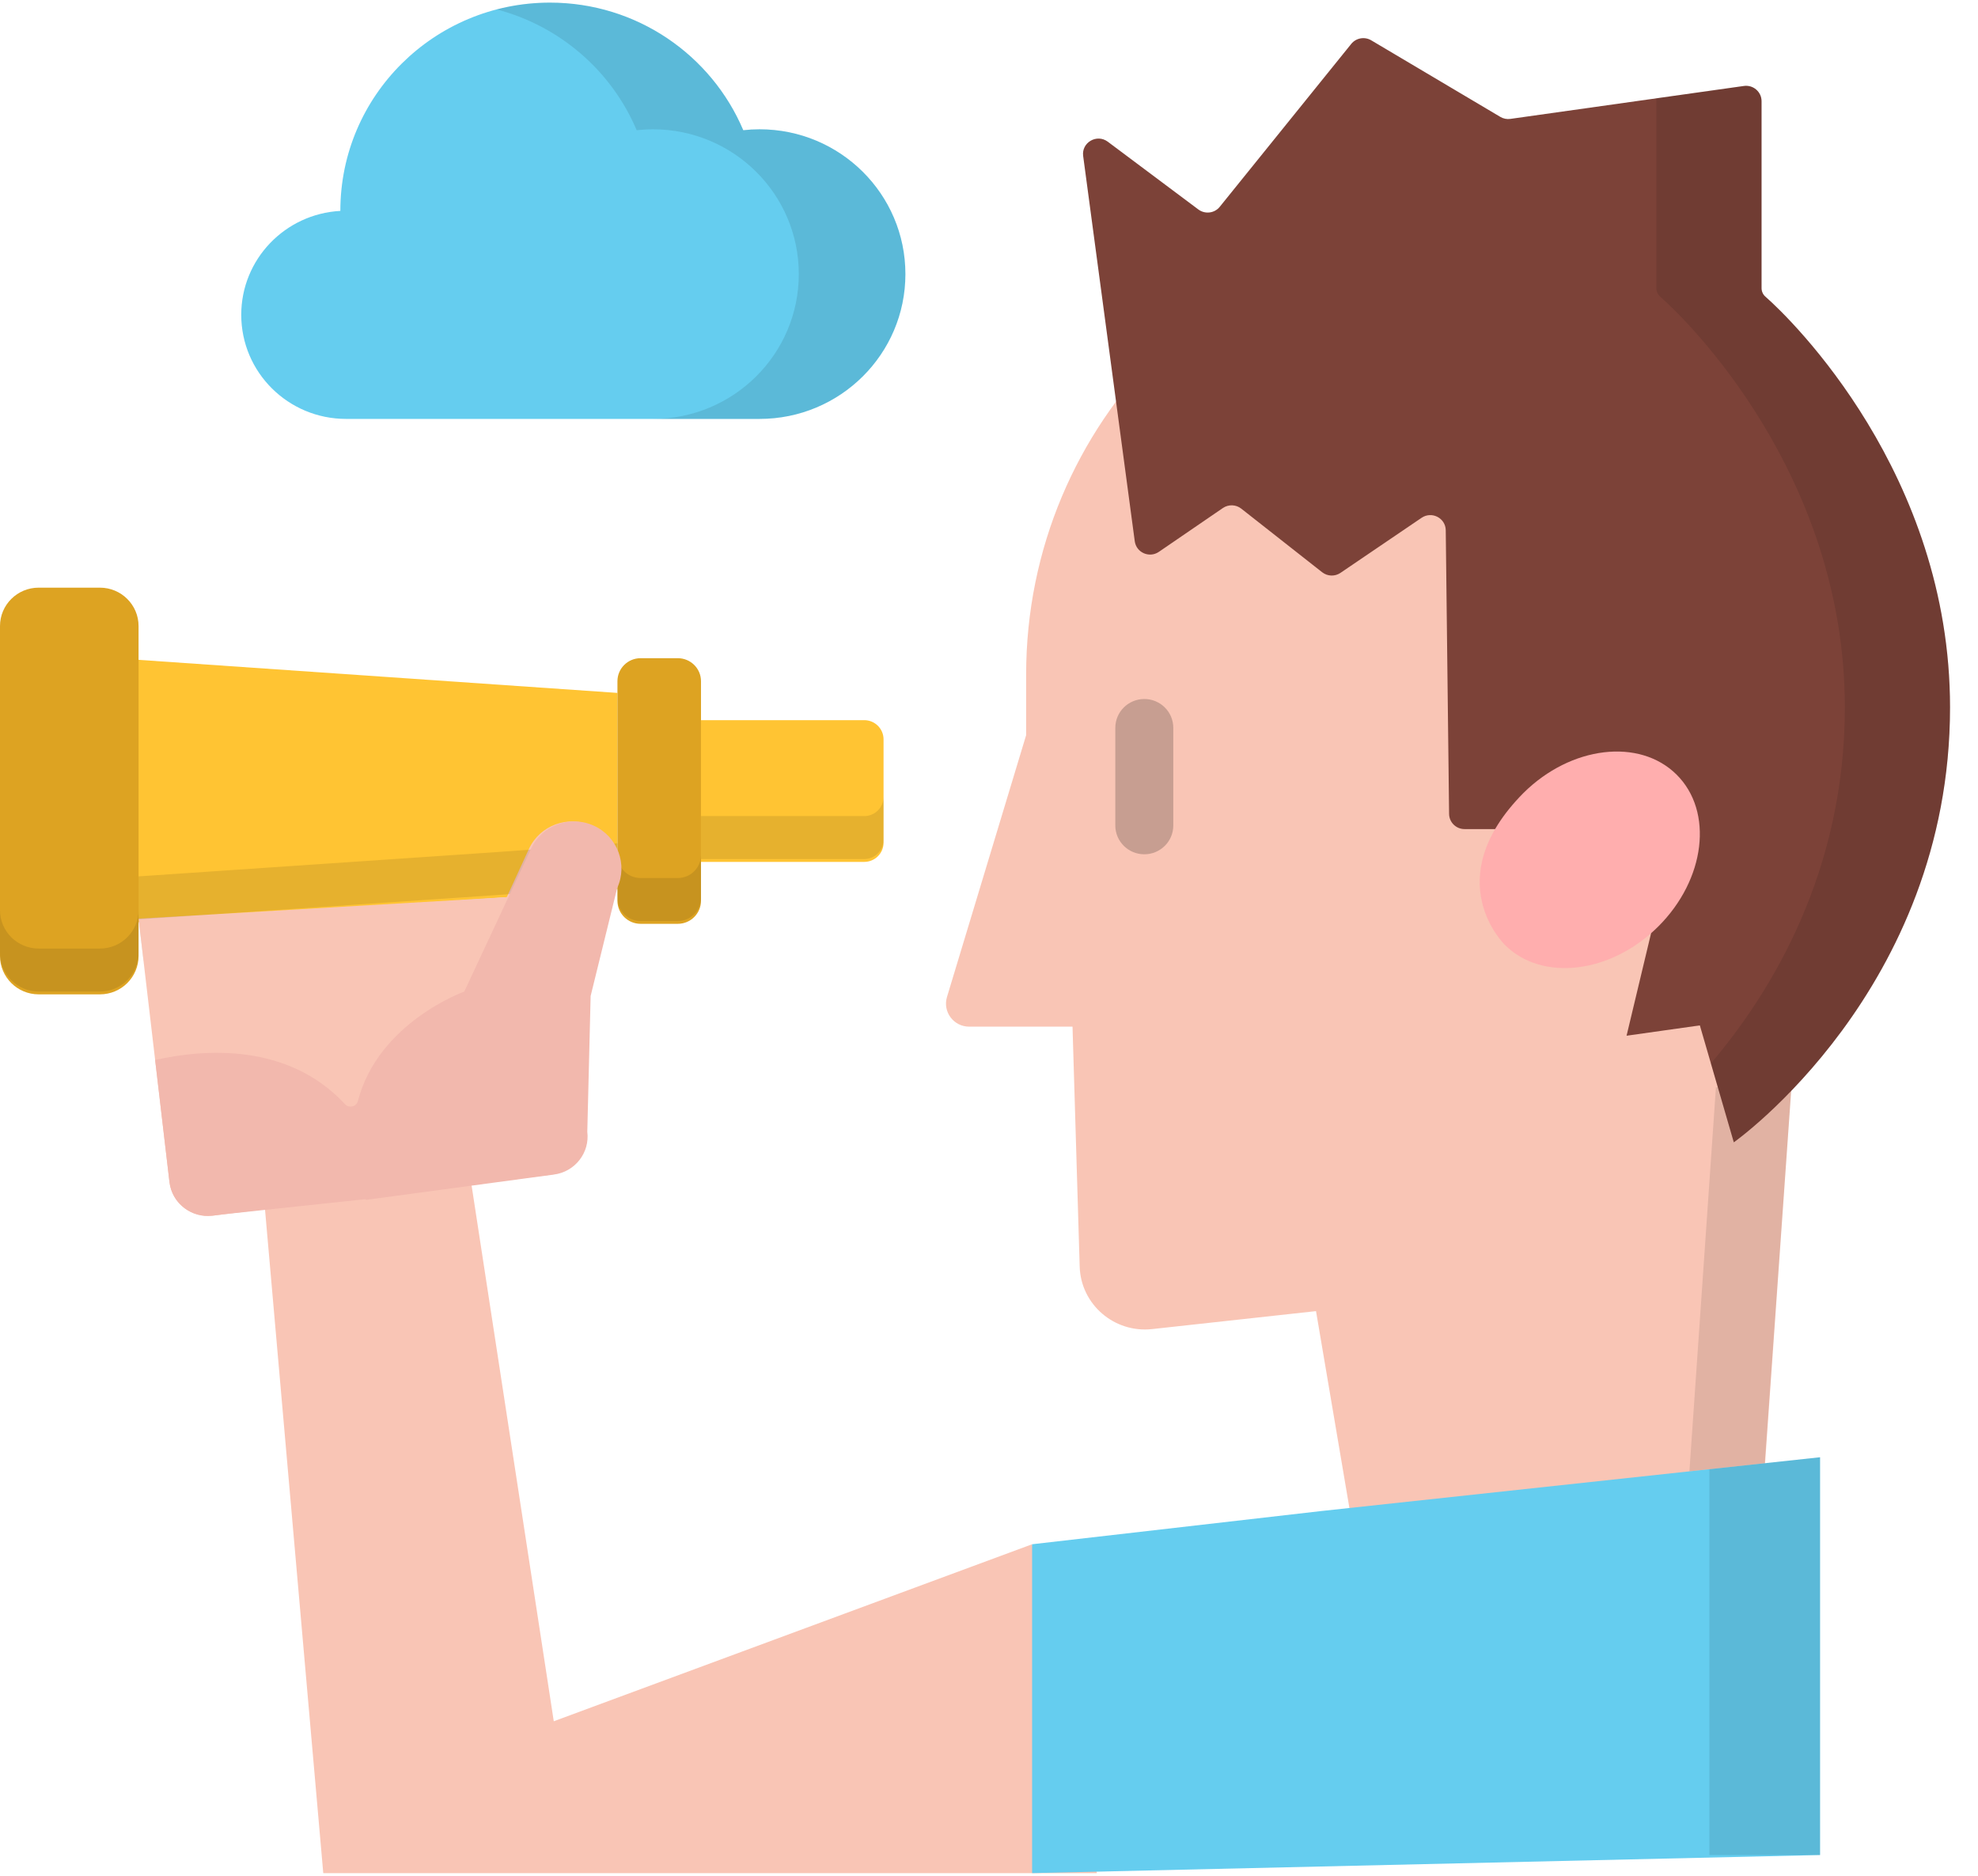<?xml version="1.0" encoding="UTF-8"?>
<svg width="58px" height="55px" viewBox="0 0 58 55" version="1.1" xmlns="http://www.w3.org/2000/svg" xmlns:xlink="http://www.w3.org/1999/xlink">
    <!-- Generator: Sketch 51.3 (57544) - http://www.bohemiancoding.com/sketch -->
    <title>icon_research</title>
    <desc>Created with Sketch.</desc>
    <defs></defs>
    <g id="Page-1" stroke="none" stroke-width="1" fill="none" fill-rule="evenodd">
        <g id="Artboard-6" transform="translate(-371, -174)" fill-rule="nonzero">
            <g id="icon_research" transform="translate(371, 174)">
                <path d="M51.75,42.992 L52.529,31.881 C57.561,26.821 56.745,19.778 56.745,19.778 C56.745,12.377 50.778,6.377 43.417,6.377 C36.056,6.377 30.089,12.377 30.089,19.778 L30.089,21.556 L27.768,29.233 C27.637,29.667 27.963,30.103 28.419,30.103 L31.449,30.103 L31.659,37.138 C31.692,38.247 32.671,39.092 33.782,38.971 L38.589,38.444 L39.583,44.305" id="Shape" fill="#F9C5B5"></path>
                <g id="Group" opacity="0.1" transform="translate(49.474, 31.825)" fill="#000000">
                    <polygon id="Shape" points="0.842 0.056 0.064 11.317 2.273 11.079 3.055 0.056"></polygon>
                </g>
                <path d="M22.273,12.283 C24.635,12.283 26.549,10.382 26.549,8.037 C26.549,5.692 24.635,3.791 22.273,3.791 C22.111,3.791 21.952,3.8 21.795,3.818 C20.865,1.62 18.678,0.077 16.126,0.077 C12.732,0.077 9.98,2.809 9.98,6.18 C9.98,6.181 9.98,6.183 9.98,6.184 C8.36,6.271 7.074,7.602 7.074,9.231 C7.074,10.917 8.45,12.283 10.147,12.283 L22.273,12.283 L22.273,12.283 Z" id="Shape" fill="#65CDEF"></path>
                <path d="M22.271,3.791 C22.109,3.791 21.95,3.8 21.793,3.818 C20.863,1.62 18.676,0.077 16.124,0.077 C15.584,0.077 15.061,0.146 14.562,0.276 C16.42,0.76 17.936,2.085 18.669,3.818 C18.826,3.801 18.985,3.791 19.146,3.791 C21.508,3.791 23.423,5.692 23.423,8.037 C23.423,10.382 21.508,12.283 19.146,12.283 L22.271,12.283 C24.633,12.283 26.547,10.382 26.547,8.037 C26.547,5.692 24.633,3.791 22.271,3.791 Z" id="Shape" fill="#000000" opacity="0.1"></path>
                <polygon id="Shape" fill="#000000" opacity="0.1" points="4.063 26.937 4.207 28.161 16.334 27.452 16.047 26.22"></polygon>
                <path d="M48.414,27.362 L47.695,30.369 L49.844,30.066 L50.84,33.494 C50.84,33.494 57.18,29.023 57.18,20.74 C57.18,13.897 52.528,9.363 51.768,8.7 C51.694,8.636 51.653,8.544 51.653,8.447 L51.653,2.966 C51.653,2.693 51.408,2.482 51.135,2.521 L44.289,3.486 C44.186,3.501 44.082,3.48 43.993,3.427 L40.208,1.182 C40.014,1.067 39.764,1.112 39.622,1.287 L35.766,6.064 C35.613,6.254 35.335,6.288 35.139,6.142 L32.483,4.155 C32.162,3.915 31.708,4.178 31.761,4.574 L33.274,15.87 C33.319,16.203 33.702,16.372 33.981,16.181 L35.858,14.896 C36.022,14.784 36.241,14.791 36.397,14.914 L38.769,16.779 C38.925,16.901 39.143,16.909 39.307,16.797 L41.684,15.183 C41.983,14.98 42.389,15.189 42.393,15.549 L42.491,23.865 C42.494,24.112 42.696,24.31 42.945,24.31 L43.851,24.31 C44.061,24.31 44.243,24.167 44.292,23.964 L48.414,27.362 Z" id="Shape" fill="#7C4238"></path>
                <g id="Group" opacity="0.1" transform="translate(48.469, 2.44)" fill="#000000">
                    <path d="M3.299,6.261 C3.225,6.197 3.184,6.105 3.184,6.008 L3.184,0.527 C3.184,0.253 2.94,0.043 2.667,0.081 L0.091,0.444 C0.096,0.471 0.1,0.499 0.1,0.527 L0.1,6.008 C0.1,6.105 0.141,6.197 0.215,6.261 C0.975,6.923 5.627,11.458 5.627,18.301 C5.627,23.108 3.491,26.631 1.699,28.742 L2.371,31.055 C2.371,31.055 8.711,26.583 8.711,18.301 C8.711,11.458 4.059,6.923 3.299,6.261 Z" id="Shape"></path>
                </g>
                <path d="M44.672,23.251 C46.062,21.872 48.072,21.631 49.162,22.713 C50.252,23.795 50.009,25.791 48.62,27.171 C47.23,28.55 45.22,28.791 44.13,27.709 C44.13,27.709 42.144,25.802 44.672,23.251 Z" id="Shape" fill="#FFAEAE"></path>
                <polygon id="Shape" fill="#FFC433" points="14.474 26.334 3.356 27.088 3.356 19.299 18.105 20.317 18.105 26.071"></polygon>
                <path d="M19.874,27.088 L18.785,27.088 C18.409,27.088 18.105,26.786 18.105,26.413 L18.105,19.974 C18.105,19.601 18.409,19.299 18.785,19.299 L19.874,19.299 C20.25,19.299 20.555,19.601 20.555,19.974 L20.555,26.413 C20.554,26.786 20.25,27.088 19.874,27.088 Z" id="Shape" fill="#DDA322"></path>
                <path d="M25.341,25.272 L20.554,25.272 L20.554,21.116 L25.341,21.116 C25.654,21.116 25.908,21.368 25.908,21.679 L25.908,24.709 C25.908,25.02 25.654,25.272 25.341,25.272 Z" id="Shape" fill="#FFC433"></path>
                <path d="M30.264,45.28 L16.238,50.47 L13.824,34.732 L16.178,34.44 C16.799,34.363 17.24,33.801 17.162,33.184 L17.26,29.204 L18.038,26.037 C18.355,25.346 18.045,24.524 17.349,24.209 C16.654,23.894 15.826,24.202 15.509,24.893 L14.86,26.306 L4.063,26.937 L4.97,34.668 C5.048,35.285 5.615,35.722 6.236,35.645 L7.77,35.455 L9.479,54.923 L32.163,54.923 L30.264,45.28 Z" id="Shape" fill="#F9C5B5"></path>
                <polygon id="Shape" fill="#65CDEF" points="53.369 42.729 53.369 54.392 30.264 54.923 30.264 52.138 30.264 48.709 30.264 45.28 38.751 44.305"></polygon>
                <polygon id="Shape" fill="#000000" opacity="0.1" points="53.369 54.392 53.369 42.729 50.124 43.079 50.124 54.392"></polygon>
                <path d="M2.929,29.156 L1.134,29.156 C0.508,29.156 0,28.652 0,28.03 L0,18.357 C0,17.735 0.508,17.231 1.134,17.231 L2.929,17.231 C3.555,17.231 4.063,17.735 4.063,18.357 L4.063,28.03 C4.063,28.652 3.556,29.156 2.929,29.156 Z" id="Shape" fill="#DDA322"></path>
                <path d="M25.341,23.929 L20.554,23.929 L20.554,25.07 C20.554,25.443 20.25,25.745 19.874,25.745 L18.785,25.745 C18.409,25.745 18.105,25.443 18.105,25.07 L18.105,24.728 L14.474,24.991 L4.063,25.697 L4.063,26.687 C4.063,27.309 3.555,27.813 2.929,27.813 L1.134,27.813 C0.508,27.813 0,27.309 0,26.687 L0,27.948 C0,28.569 0.508,29.073 1.134,29.073 L2.929,29.073 C3.555,29.073 4.063,28.569 4.063,27.948 L4.063,26.958 L14.474,26.251 L15.559,26.172 L16.228,24.863 L17.493,24.985 L18.105,25.988 L18.105,26.33 C18.105,26.703 18.409,27.006 18.785,27.006 L19.874,27.006 C20.25,27.006 20.554,26.703 20.554,26.33 L20.554,25.189 L25.341,25.189 C25.654,25.189 25.908,24.937 25.908,24.626 L25.908,23.366 C25.908,23.677 25.654,23.929 25.341,23.929 Z" id="Shape" fill="#000000" opacity="0.1"></path>
                <path d="M17.409,24.209 C16.714,23.894 15.885,24.202 15.568,24.892 L13.614,29.074 C13.614,29.074 11.098,29.972 10.495,32.281 C10.451,32.451 10.237,32.505 10.117,32.376 C8.44,30.571 5.993,30.756 4.549,31.08 L4.97,34.667 C5.042,35.241 5.537,35.659 6.106,35.653 C6.149,35.652 6.192,35.65 6.236,35.645 L6.563,35.604 L7.771,35.475 L10.723,35.161 C10.725,35.168 10.728,35.175 10.73,35.182 L11.519,35.076 L16.237,34.44 C16.858,34.363 17.299,33.801 17.221,33.184 L17.319,29.204 L18.098,26.037 C18.415,25.346 18.105,24.523 17.409,24.209 Z" id="Shape" fill="#F2B8AD"></path>
                <g id="Group" opacity="0.2" transform="translate(32.61, 20.403)" fill="#000000">
                    <path d="M0.944,0.093 C0.475,0.093 0.094,0.471 0.094,0.938 L0.094,3.802 C0.094,4.268 0.475,4.646 0.944,4.646 C1.414,4.646 1.794,4.268 1.794,3.802 L1.794,0.938 C1.794,0.471 1.414,0.093 0.944,0.093 Z" id="Shape"></path>
                </g>
            </g>
        </g>
    </g>
</svg>